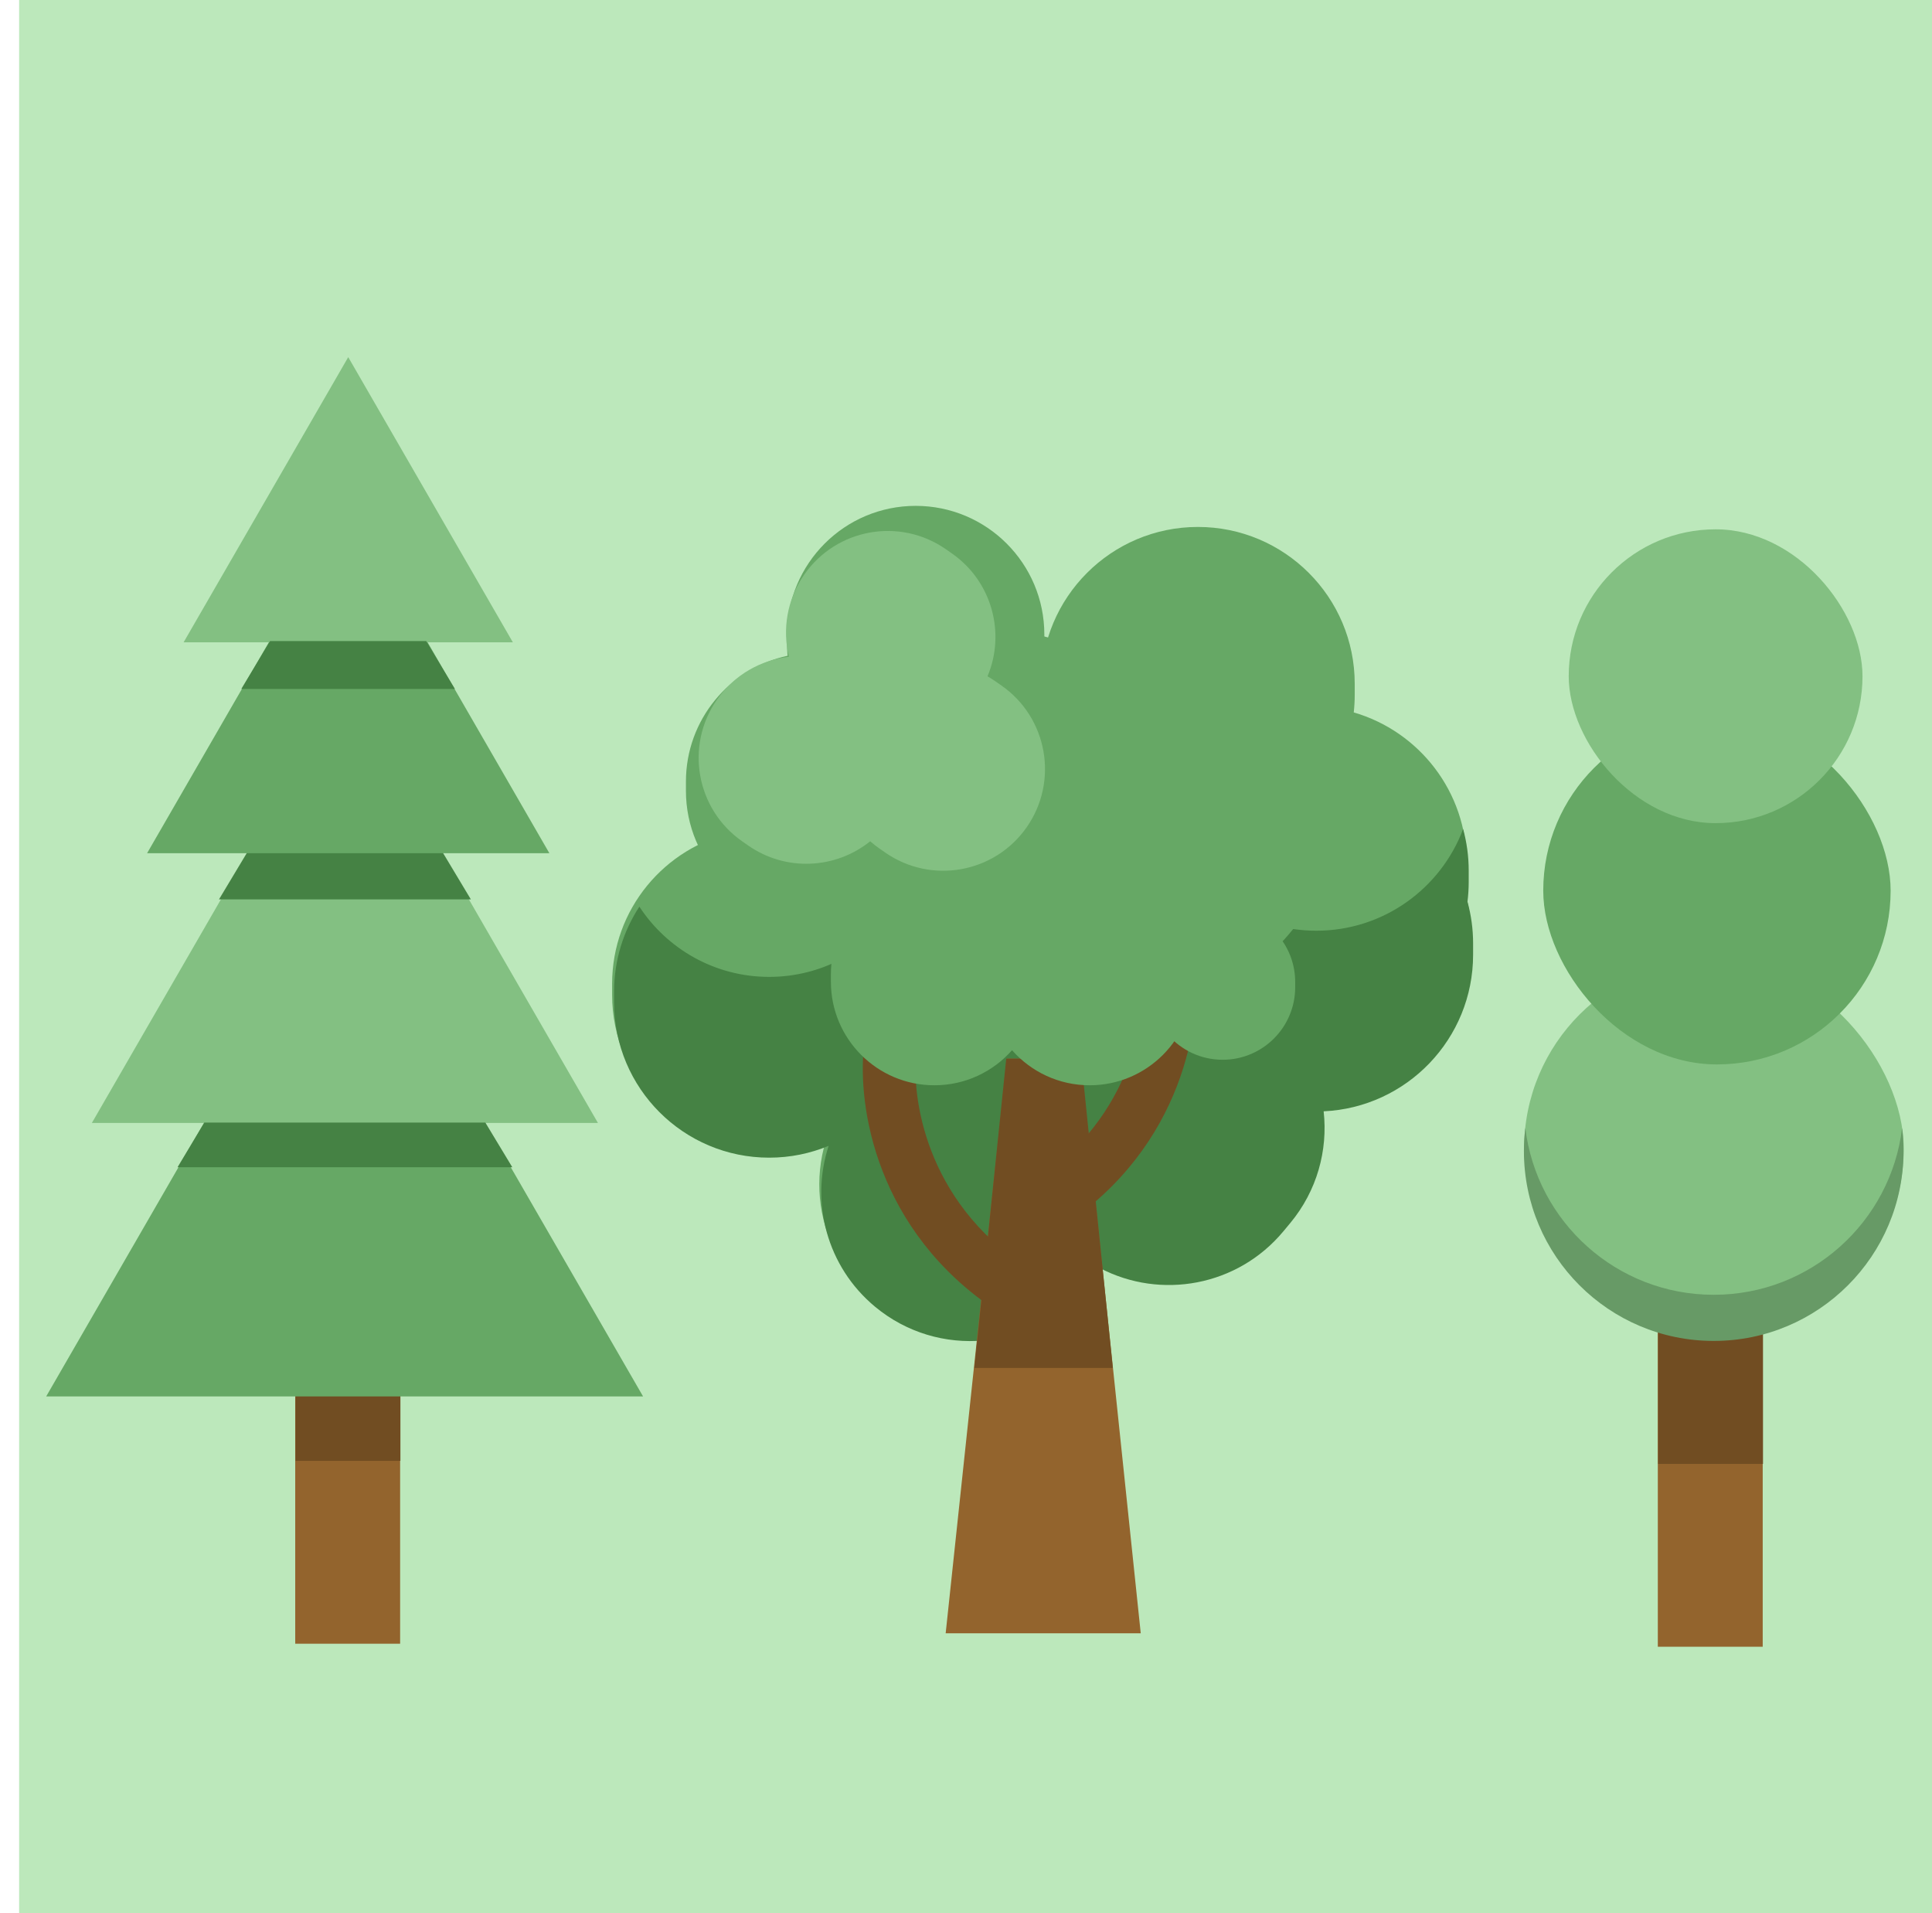 <svg width="303" height="300" viewBox="0 0 303 300" fill="none" xmlns="http://www.w3.org/2000/svg">
<rect x="3" width="300" height="300" fill="#BCE8BB"/>
<rect x="260" y="180.672" width="16.45" height="77.548" fill="#93642D"/>
<rect x="260.044" y="152" width="16.45" height="77.548" fill="#714D22"/>
<rect x="239.034" y="150.337" width="59.532" height="59.532" rx="29.766" fill="#83C082"/>
<rect x="242.031" y="112.427" width="54.48" height="54.48" rx="27.24" fill="#66A865"/>
<rect x="246.026" y="83" width="46.074" height="46.074" rx="23.037" fill="#83C082"/>
<path d="M298.312 176.883C298.456 178.069 298.531 179.276 298.531 180.5C298.531 196.939 285.205 210.266 268.766 210.266C252.327 210.266 239 196.939 239 180.5C239 179.276 239.075 178.069 239.219 176.883C241.004 191.616 253.551 203.031 268.766 203.031C283.98 203.031 296.528 191.616 298.312 176.883Z" fill="#679A66"/>
<rect x="46.302" y="180.198" width="16.45" height="77.548" fill="#93642D"/>
<rect x="46.346" y="151.527" width="16.45" height="77.548" fill="#714D22"/>
<path d="M54.048 137.9L100.856 218.972H7.241L54.048 137.9Z" fill="#66A865"/>
<path d="M54.092 107.35L93.777 176.086H14.408L54.092 107.35Z" fill="#83C082"/>
<path d="M69.346 133.527H38.846L34.346 141.027H73.846L69.346 133.527Z" fill="#458244"/>
<path d="M76.117 176.027H32.04L27.846 183.027H80.346L76.117 176.027Z" fill="#458244"/>
<path d="M54.614 79.151L86.158 133.787H23.07L54.614 79.151Z" fill="#66A865"/>
<path d="M54.614 56L80.43 100.714H28.799L54.614 56Z" fill="#83C082"/>
<path d="M66.846 100.527H42.346L37.846 108.027H71.346L66.846 100.527Z" fill="#458244"/>
<path d="M139.433 102.151C152.865 102.151 163.755 113.041 163.755 126.473V128.211C163.755 129.124 163.702 130.025 163.604 130.912C173.728 133.853 181.128 143.197 181.128 154.27V156.008C181.128 169.44 170.238 180.33 156.806 180.33C149.54 180.33 143.02 177.143 138.563 172.093C134.107 177.143 127.587 180.33 120.322 180.33C106.89 180.33 96 169.44 96 156.008V154.27C96 142.589 104.235 132.832 115.217 130.486C115.147 129.737 115.11 128.978 115.11 128.211V126.473C115.11 113.041 126 102.151 139.433 102.151Z" fill="#66A865"/>
<path d="M136.914 203.695C126.998 195.451 125.643 180.729 133.887 170.813L134.953 169.53C135.514 168.856 136.106 168.223 136.723 167.628C131.055 159.243 131.326 147.804 138.122 139.63L139.189 138.348C147.433 128.432 162.155 127.077 172.071 135.321C177.434 139.78 180.292 146.134 180.482 152.597C186.872 151.604 193.64 153.254 199.004 157.713C208.92 165.957 210.275 180.679 202.03 190.595L200.964 191.878C193.795 200.501 181.727 202.649 172.181 197.641C171.772 198.237 171.333 198.819 170.862 199.386L169.796 200.668C161.552 210.584 146.83 211.939 136.914 203.695Z" fill="#66A865"/>
<path d="M188.56 94.044C202.142 94.044 213.152 105.055 213.152 118.637V120.392C213.152 121.316 213.099 122.228 213 123.125C223.236 126.099 230.718 135.546 230.718 146.742V148.499C230.718 162.081 219.708 173.09 206.126 173.091C198.78 173.091 192.187 169.869 187.681 164.763C183.174 169.869 176.583 173.091 169.237 173.091C155.655 173.091 144.645 162.081 144.644 148.499V146.742C144.644 134.931 152.971 125.065 164.074 122.693C164.004 121.936 163.967 121.168 163.967 120.392V118.637C163.967 105.055 174.977 94.044 188.56 94.044Z" fill="#66A865"/>
<path d="M187.871 82.629C201.453 82.629 212.464 93.64 212.464 107.222V108.978C212.464 109.901 212.411 110.813 212.312 111.71C222.548 114.685 230.029 124.131 230.029 135.327V137.084C230.029 150.666 219.019 161.676 205.438 161.676C198.092 161.676 191.499 158.454 186.992 153.348C182.486 158.454 175.894 161.676 168.549 161.676C154.967 161.676 143.956 150.666 143.956 137.084V135.327C143.956 123.516 152.283 113.651 163.386 111.278C163.316 110.521 163.278 109.753 163.278 108.978V107.222C163.278 93.64 174.289 82.629 187.871 82.629Z" fill="#66A865"/>
<path d="M143.609 79.322C154.753 79.322 163.787 88.356 163.787 99.501V100.942C163.787 101.699 163.743 102.446 163.662 103.182C172.061 105.622 178.201 113.374 178.201 122.561V124.002C178.201 135.147 169.166 144.181 158.022 144.181C151.995 144.181 146.586 141.537 142.888 137.347C139.191 141.537 133.782 144.181 127.754 144.181C116.61 144.181 107.576 135.147 107.576 124.002V122.561C107.576 112.87 114.408 104.775 123.518 102.829C123.46 102.207 123.43 101.578 123.43 100.942V99.501C123.43 88.356 132.465 79.322 143.609 79.322Z" fill="#66A865"/>
<path d="M158.841 99.166C169.581 99.166 178.288 107.873 178.288 118.613V120.003C178.288 120.733 178.245 121.453 178.167 122.163C186.262 124.515 192.18 131.985 192.18 140.839V142.228C192.18 152.969 183.472 161.676 172.731 161.676C166.922 161.676 161.709 159.128 158.145 155.089C154.582 159.128 149.369 161.676 143.56 161.676C132.82 161.676 124.112 152.969 124.112 142.228V140.839C124.112 131.499 130.697 123.698 139.477 121.822C139.422 121.223 139.392 120.616 139.392 120.003V118.613C139.393 107.872 148.1 99.166 158.841 99.166Z" fill="#66A865"/>
<path d="M229.465 129.998C230.036 132.077 230.341 134.266 230.341 136.526V138.283C230.341 139.335 230.275 140.372 230.147 141.389C230.722 143.475 231.03 145.672 231.03 147.941V149.698C231.03 162.893 220.637 173.659 207.591 174.261C208.274 180.355 206.572 186.707 202.342 191.795L201.276 193.077C194.107 201.7 182.039 203.849 172.493 198.841C172.084 199.436 171.645 200.018 171.174 200.585L170.108 201.868C161.864 211.783 147.142 213.138 137.226 204.894C129.647 198.593 127.069 188.506 129.957 179.675C127.086 180.868 123.938 181.529 120.634 181.529C107.202 181.529 96.312 170.639 96.312 157.207V155.469C96.312 150.558 97.771 145.99 100.274 142.167C104.618 148.8 112.114 153.182 120.634 153.182C124.716 153.182 128.562 152.176 131.939 150.399C133.348 153.359 135.405 156.069 138.091 158.303C148.008 166.547 162.73 165.191 170.974 155.275L172.041 153.993C172.512 153.427 172.951 152.843 173.359 152.248C182.905 157.256 194.973 155.108 202.142 146.485L202.814 145.676C203.997 145.85 205.207 145.943 206.438 145.943C216.977 145.943 225.965 139.313 229.465 129.998Z" fill="#458244"/>
<path d="M157.895 166H169.471L178.905 256.11H148.312L157.895 166Z" fill="#93642D"/>
<path d="M157.812 166H169.553L174.525 214.5H152.812L157.812 166Z" fill="#714D22"/>
<path fill-rule="evenodd" clip-rule="evenodd" d="M154.644 204.397C136.541 191.363 134.34 171.778 135.607 163.229L143.786 164.441C142.847 170.775 144.505 186.909 159.475 197.687L154.644 204.397Z" fill="#714D22"/>
<path fill-rule="evenodd" clip-rule="evenodd" d="M168.317 191.168C186.42 178.134 188.621 158.549 187.354 150L179.175 151.211C180.114 157.545 178.456 173.68 163.486 184.458L168.317 191.168Z" fill="#714D22"/>
<path d="M159.299 118C168.265 118 175.533 125.268 175.533 134.233V135.392C175.533 136.002 175.498 136.603 175.432 137.195C182.189 139.158 187.128 145.395 187.128 152.785V153.944C187.128 162.909 179.859 170.178 170.894 170.178C166.045 170.177 161.694 168.05 158.719 164.679C155.745 168.05 151.394 170.177 146.546 170.178C137.58 170.178 130.312 162.909 130.312 153.944V152.785C130.312 144.989 135.808 138.477 143.137 136.911C143.091 136.411 143.067 135.904 143.067 135.392V134.233C143.067 125.268 150.334 118 159.299 118Z" fill="#66A865"/>
<path d="M183.627 129.612C189.909 129.612 195.002 134.705 195.002 140.988V141.8C195.002 142.228 194.975 142.65 194.929 143.066C199.665 144.441 203.128 148.809 203.128 153.989V154.801C203.128 161.084 198.034 166.177 191.752 166.177C188.353 166.177 185.304 164.685 183.219 162.322C181.135 164.685 178.087 166.177 174.688 166.177C168.405 166.177 163.312 161.084 163.312 154.801V153.989C163.312 148.525 167.165 143.963 172.301 142.866C172.269 142.515 172.251 142.16 172.251 141.8V140.988C172.251 134.705 177.344 129.612 183.627 129.612Z" fill="#66A865"/>
<path d="M161.018 129.716C155.974 136.941 146.028 138.709 138.803 133.665L137.869 133.014C137.378 132.671 136.913 132.303 136.473 131.917C131.089 136.258 123.285 136.73 117.329 132.572L116.394 131.92C109.17 126.876 107.401 116.93 112.445 109.705C115.173 105.797 119.335 103.486 123.725 102.986C122.683 98.692 123.417 93.989 126.145 90.082C131.189 82.857 141.135 81.089 148.36 86.133L149.294 86.785C155.577 91.171 157.733 99.265 154.872 106.052C155.3 106.296 155.722 106.562 156.135 106.85L157.068 107.501C164.293 112.545 166.062 122.491 161.018 129.716Z" fill="#83C082"/>
</svg>
